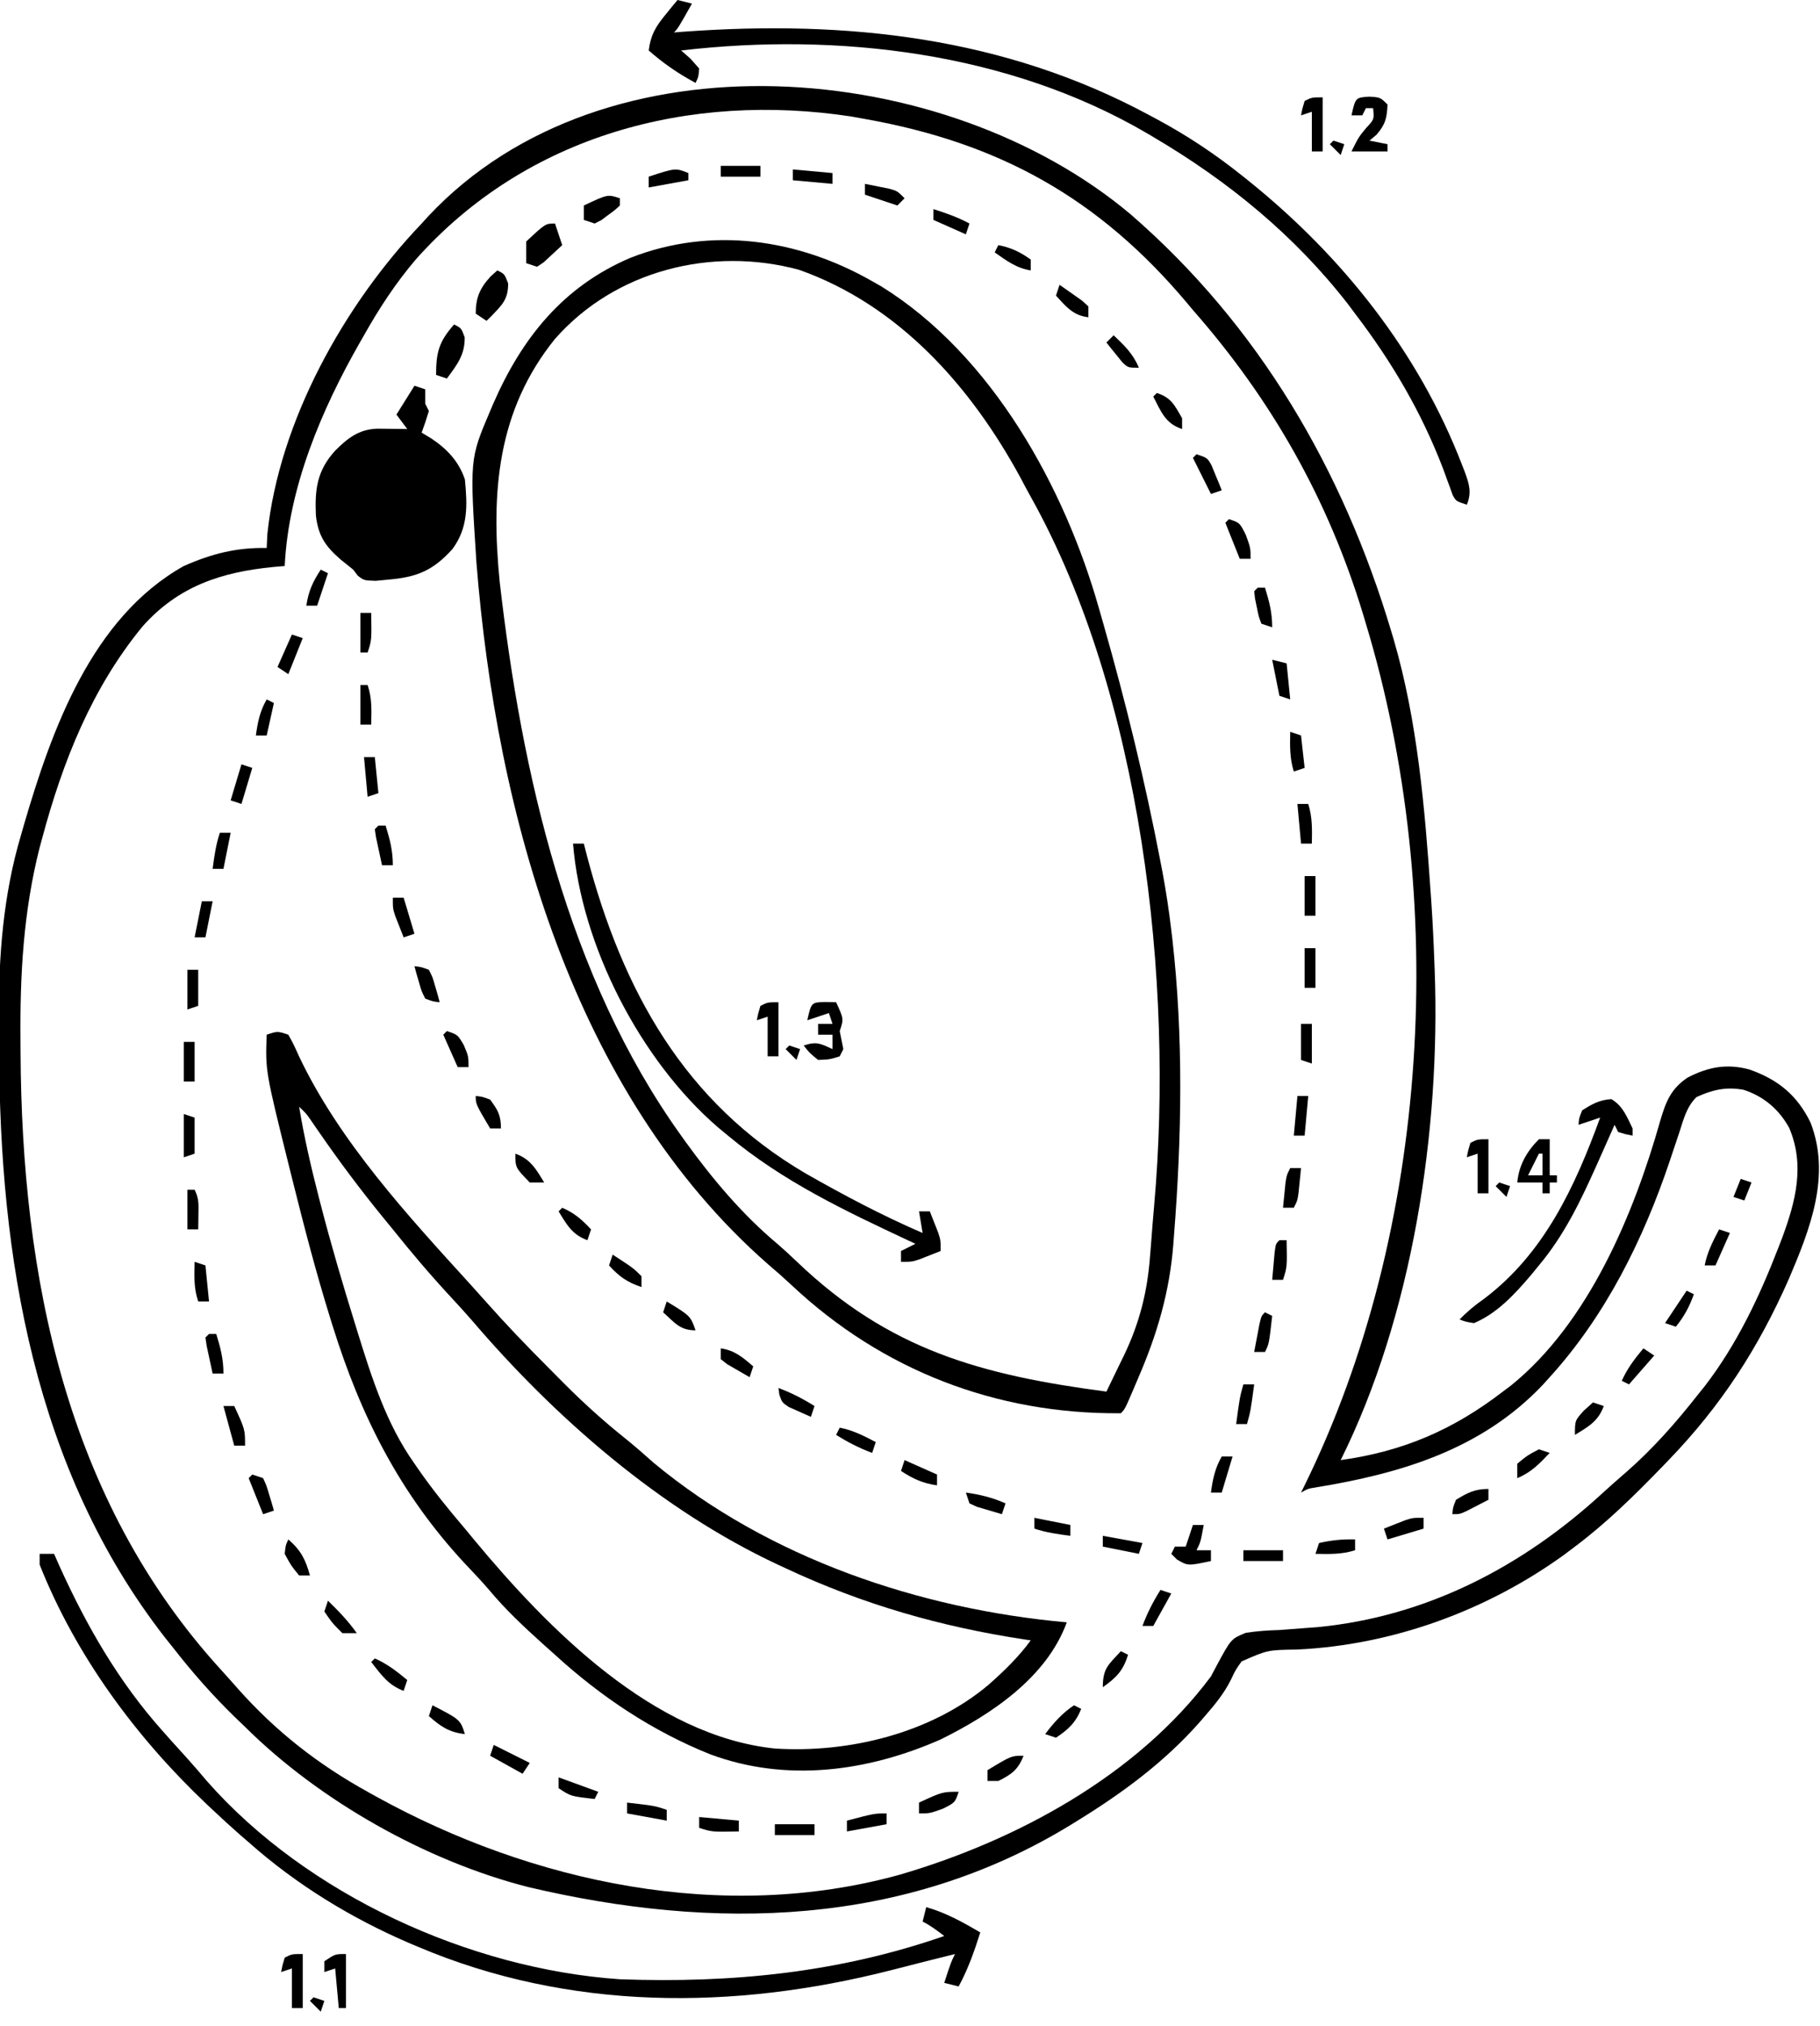 <?xml version="1.0" encoding="UTF-8"?>
<svg version="1.1" xmlns="http://www.w3.org/2000/svg" width="505" height="562">
<path d="M0 0 C35.564 30.857 58.811 70.749 72.233 115.51 C72.454 116.246 72.676 116.983 72.904 117.741 C79.596 140.613 81.594 164.816 83.233 188.51 C83.32 189.756 83.32 189.756 83.408 191.026 C83.776 196.519 84.039 202.009 84.233 207.51 C84.262 208.214 84.29 208.917 84.32 209.642 C85.95 254.226 78.158 305.476 58.233 345.51 C75.523 343.096 89.391 337.155 103.233 326.51 C103.969 325.959 104.705 325.407 105.463 324.838 C127.039 307.44 139.618 277.176 146.92 251.323 C148.484 246.056 149.846 242.538 154.479 239.417 C160.198 236.462 165.331 235.459 171.655 237.163 C179.608 239.97 184.884 244.265 188.608 251.885 C194.325 266.635 188.479 281.427 182.604 295.237 C174.109 314.472 163.852 330.354 149.233 345.51 C148.354 346.422 148.354 346.422 147.457 347.353 C139.791 355.259 132.06 362.887 123.233 369.51 C122.242 370.257 121.25 371.003 120.229 371.772 C98.754 387.292 72.632 396.803 46.135 398.053 C37.959 398.174 37.959 398.174 30.725 401.358 C29.041 403.747 29.041 403.747 27.76 406.471 C25.859 410.254 23.43 413.197 20.67 416.385 C20.158 416.98 19.646 417.574 19.118 418.186 C9.38 429.225 -2.28 437.827 -14.767 445.51 C-15.393 445.898 -16.019 446.286 -16.664 446.686 C-62.94 474.992 -115.564 476.119 -167.137 463.951 C-195.458 456.752 -225.135 439.995 -245.767 419.51 C-246.711 418.604 -247.654 417.698 -248.626 416.764 C-254.844 410.71 -260.437 404.353 -265.767 397.51 C-266.495 396.599 -267.224 395.688 -267.974 394.749 C-304.35 348.052 -313.893 289.238 -314.007 231.708 C-314.017 228.777 -314.048 225.847 -314.08 222.917 C-314.176 205.816 -312.861 188.664 -307.955 172.198 C-307.567 170.844 -307.567 170.844 -307.171 169.463 C-299.432 142.921 -288.33 111.834 -262.767 97.51 C-255.095 94.124 -248.171 92.345 -239.767 92.51 C-239.674 90.592 -239.674 90.592 -239.58 88.635 C-236.321 57.33 -218.199 24.925 -196.767 2.51 C-196.157 1.837 -195.548 1.164 -194.919 0.471 C-145.923 -51.75 -51.265 -43.219 0 0 Z M-198.326 12.397 C-203.933 18.958 -208.533 25.987 -212.767 33.51 C-213.125 34.134 -213.483 34.757 -213.852 35.399 C-224.554 54.13 -233.719 75.709 -234.767 97.51 C-235.783 97.597 -236.799 97.683 -237.845 97.772 C-252.326 99.176 -264.316 103.101 -274.228 114.288 C-288.338 131.447 -296.372 151.797 -302.08 173.073 C-302.31 173.92 -302.54 174.768 -302.778 175.641 C-307.274 193.37 -308.244 210.854 -308.08 229.073 C-308.074 230.171 -308.068 231.269 -308.063 232.401 C-307.744 294.486 -295.553 356.506 -252.365 403.756 C-250.793 405.482 -249.245 407.228 -247.701 408.979 C-237.18 420.802 -225.575 429.861 -211.767 437.51 C-211.036 437.918 -210.304 438.325 -209.551 438.745 C-166.043 462.799 -113.141 474.014 -64.304 460.561 C-31.923 451.142 1.698 433.078 22.233 405.51 C22.716 404.597 23.2 403.684 23.698 402.743 C27.813 395.094 27.813 395.094 31.873 393.426 C35.038 392.923 38.092 392.728 41.295 392.635 C43.628 392.467 45.96 392.288 48.292 392.1 C49.457 392.014 50.622 391.927 51.822 391.838 C82.166 388.923 108.834 374.972 130.959 354.6 C133.079 352.652 135.238 350.763 137.42 348.885 C144.847 342.38 151.126 335.271 157.233 327.51 C157.893 326.69 158.553 325.871 159.233 325.026 C168.177 313.413 174.486 300.069 179.733 286.448 C180.059 285.604 180.385 284.761 180.721 283.892 C184.491 273.711 187.099 263.696 182.67 253.323 C179.802 248.164 175.624 244.617 169.995 242.78 C165.088 241.924 161.437 242.764 156.959 244.819 C154.219 247.504 153.388 250.942 152.233 254.51 C151.646 256.26 151.059 258.01 150.471 259.76 C150.161 260.69 149.852 261.62 149.532 262.578 C142.223 284.291 131.763 305.427 116.233 322.51 C115.578 323.235 114.923 323.959 114.249 324.706 C97.213 342.627 74.924 349.218 51.289 353.093 C49.18 353.428 49.18 353.428 47.233 354.51 C47.499 353.974 47.765 353.437 48.04 352.884 C83.172 281.674 88.239 189.504 65.233 113.51 C64.833 112.173 64.833 112.173 64.424 110.81 C54.773 79.057 39.099 51.394 17.233 26.51 C16.667 25.833 16.101 25.157 15.518 24.459 C-8.962 -4.63 -36.6 -19.884 -73.767 -26.49 C-75.021 -26.717 -76.276 -26.943 -77.568 -27.177 C-122.426 -33.998 -167.633 -22.048 -198.326 12.397 Z " fill="#000000" transform="translate(313.767,59.49)"/>
<path d="M0 0 C1.28 0.727 1.28 0.727 2.586 1.469 C33.293 20.536 53.489 57.254 63 91 C63.381 92.328 63.762 93.656 64.143 94.984 C70.378 116.793 75.722 138.724 80 161 C80.181 161.945 80.363 162.889 80.55 163.862 C81.551 169.223 82.361 174.585 83 180 C83.102 180.846 83.203 181.692 83.308 182.564 C86.388 209.719 85.901 237.479 83.75 264.688 C83.696 265.424 83.641 266.161 83.585 266.921 C82.568 280.231 79.116 292.011 73.812 304.25 C73.28 305.509 73.28 305.509 72.736 306.793 C70.149 312.851 70.149 312.851 69 314 C34.348 314.317 2.699 301.998 -22.273 278.543 C-24.434 276.528 -26.62 274.593 -28.875 272.688 C-83.031 225.259 -104.262 147.715 -109.801 78.062 C-111.67 49.327 -111.67 49.327 -106 36 C-105.732 35.368 -105.463 34.737 -105.187 34.086 C-97.21 15.784 -85.765 1.431 -66.988 -6.523 C-44.542 -15.282 -20.515 -11.723 0 0 Z M-88 16 C-104.091 35.904 -105.801 58.659 -103.352 83.348 C-97.26 136.465 -84.613 192.922 -53 237 C-52.58 237.587 -52.16 238.173 -51.728 238.778 C-44.299 249.027 -36.009 258.906 -26.27 267.039 C-24.419 268.638 -22.65 270.269 -20.887 271.961 C4.7 296.462 30.284 303.41 65 308 C66.28 305.379 67.549 302.754 68.812 300.125 C69.169 299.398 69.525 298.671 69.893 297.922 C74.235 288.838 76.398 280.215 77.125 270.188 C77.198 269.292 77.272 268.397 77.348 267.475 C77.498 265.616 77.642 263.756 77.779 261.896 C77.927 259.964 78.089 258.033 78.268 256.104 C83.745 194.359 74.788 114.811 43.982 59.76 C43.008 58.015 42.074 56.248 41.141 54.48 C27.388 29.164 7.405 6.631 -20.27 -3.156 C-44.489 -9.737 -71.327 -2.978 -88 16 Z " fill="#000000" transform="translate(242,78)"/>
<path d="M0 0 C1.438 2.598 1.438 2.598 3 6.062 C14.238 29.704 33.245 50.276 50.731 69.496 C52.159 71.072 53.58 72.654 54.99 74.245 C60.441 80.383 66.098 86.285 71.901 92.087 C73.372 93.56 74.835 95.04 76.297 96.521 C81.808 102.065 87.512 107.222 93.628 112.103 C96.291 114.233 98.824 116.488 101.375 118.75 C133.245 145.205 175.166 159.328 216 163 C210.433 178.31 195.012 188.552 181.031 195.469 C160.773 204.4 138.249 207.455 117.125 199.629 C101.04 193.197 86.737 183.64 74 172 C72.853 170.974 71.706 169.947 70.559 168.922 C65.348 164.227 60.285 159.489 55.785 154.094 C53.551 151.474 51.177 149.003 48.812 146.5 C30.899 127.161 20.127 105.852 12.312 80.812 C12.108 80.16 11.903 79.507 11.692 78.834 C7.663 65.906 4.276 52.824 1 39.688 C0.763 38.737 0.525 37.787 0.281 36.809 C-6.379 10.04 -6.379 10.04 -6 0 C-3 -1 -3 -1 0 0 Z M3 20 C4.397 28.447 6.301 36.711 8.438 45 C8.606 45.655 8.775 46.31 8.949 46.984 C11.873 58.27 15.152 69.434 18.625 80.562 C18.848 81.286 19.072 82.009 19.302 82.755 C23.169 95.221 27.22 107.929 34.812 118.688 C35.241 119.311 35.669 119.934 36.11 120.576 C40.103 126.309 44.46 131.693 49 137 C49.879 138.063 50.756 139.127 51.633 140.191 C72.094 164.837 101.265 194.495 135 198 C155.54 199.312 178.358 193.787 194.379 180.246 C198.653 176.453 202.615 172.628 206 168 C205.429 167.915 204.858 167.831 204.27 167.744 C180.962 164.207 159.36 158 138 148 C137.263 147.658 136.526 147.316 135.766 146.964 C103.336 131.798 74.018 106.287 50.867 79.148 C48.972 76.968 47.02 74.846 45.055 72.729 C39.445 66.681 34.157 60.442 29 54 C28.066 52.857 27.131 51.715 26.195 50.574 C20.085 43.081 14.335 35.411 8.833 27.458 C8.359 26.775 7.886 26.091 7.398 25.387 C6.983 24.78 6.567 24.174 6.138 23.55 C4.948 21.847 4.948 21.847 3 20 Z " fill="#000000" transform="translate(80,287)"/>
<path d="M0 0 C0.99 0.33 1.98 0.66 3 1 C3 2.32 3 3.64 3 5 C3.33 5.66 3.66 6.32 4 7 C3.394 9.019 2.731 11.023 2 13 C2.887 13.536 3.774 14.072 4.688 14.625 C9.017 17.508 12.33 20.989 14 26 C14.689 33.196 14.941 39.38 10.5 45.348 C5.231 51.152 0.838 53.064 -7 53.75 C-8.238 53.869 -9.475 53.987 -10.75 54.109 C-14 54 -14 54 -15.719 52.691 C-16.142 52.133 -16.564 51.575 -17 51 C-18.162 50.057 -19.329 49.12 -20.5 48.188 C-24.685 44.542 -26.688 41.68 -27.348 36.012 C-27.678 28.659 -27.022 23.532 -22 18 C-18.486 14.495 -15.437 12.088 -10.301 11.902 C-9.315 11.914 -8.329 11.926 -7.312 11.938 C-6.319 11.947 -5.325 11.956 -4.301 11.965 C-3.162 11.982 -3.162 11.982 -2 12 C-2.99 10.68 -3.98 9.36 -5 8 C-3.35 5.36 -1.7 2.72 0 0 Z " fill="#000000" transform="translate(115,107)"/>
<path d="M0 0 C1.32 0 2.64 0 4 0 C4.51 1.151 5.021 2.302 5.547 3.488 C13.01 19.966 21.92 35.452 34 49 C34.762 49.859 35.524 50.717 36.309 51.602 C37.827 53.296 39.352 54.984 40.887 56.664 C42.784 58.762 44.613 60.901 46.438 63.062 C74.161 94.541 119.343 115.15 161 118 C191.908 119.12 221.592 116.229 251 106 C249.036 104.494 247.217 103.109 245 102 C245.33 100.68 245.66 99.36 246 98 C251.479 99.545 256.114 102.155 261 105 C259.36 110.233 257.61 115.152 255 120 C253.68 119.67 252.36 119.34 251 119 C252.875 113.25 252.875 113.25 254 111 C248.062 112.479 242.127 113.965 236.203 115.5 C192.534 126.634 146.967 126.779 105 109 C104.329 108.718 103.659 108.436 102.968 108.146 C86.617 101.159 71.304 91.824 58 80 C56.834 78.996 56.834 78.996 55.645 77.973 C53.047 75.697 50.517 73.365 48 71 C47.443 70.477 46.886 69.954 46.312 69.415 C26.711 50.853 10.016 28.216 0 3 C0 2.01 0 1.02 0 0 Z " fill="#000000" transform="translate(11,431)"/>
<path d="M0 0 C1.32 0.33 2.64 0.66 4 1 C0.125 7.875 0.125 7.875 -1 9 C-0.101 8.931 0.797 8.861 1.723 8.79 C46.894 5.515 90.628 10.21 131 32 C131.612 32.326 132.224 32.652 132.855 32.988 C141.475 37.61 149.37 42.876 157 49 C157.771 49.616 157.771 49.616 158.557 50.245 C184.431 71.081 205.595 97.643 217.625 128.812 C218.015 129.808 218.015 129.808 218.413 130.824 C219.649 134.205 220.427 136.588 219 140 C216 139 216 139 215.084 137.336 C214.828 136.618 214.572 135.9 214.309 135.16 C214.009 134.353 213.71 133.547 213.401 132.715 C213.083 131.84 212.765 130.964 212.438 130.062 C206.421 114.332 198.206 100.359 188 87 C187.341 86.117 186.683 85.234 186.004 84.324 C171.133 65.221 152.762 50.212 132 38 C131.395 37.642 130.789 37.283 130.166 36.914 C91.84 14.527 44.594 8.921 1 14 C1.846 14.742 2.691 15.485 3.562 16.25 C4.367 17.157 5.171 18.065 6 19 C5.812 21.312 5.812 21.312 5 23 C0.165 20.389 -3.871 17.625 -8 14 C-7.467 9.775 -6.123 7.459 -3.438 4.188 C-2.477 3.002 -2.477 3.002 -1.496 1.793 C-1.002 1.201 -0.509 0.61 0 0 Z " fill="#000000" transform="translate(188,0)"/>
<path d="M0 0 C0.99 0 1.98 0 3 0 C3.317 1.238 3.634 2.475 3.961 3.75 C13.804 40.805 30.863 71.807 64.659 91.554 C75.187 97.546 85.866 103.21 97 108 C96.67 106.02 96.34 104.04 96 102 C96.99 102 97.98 102 99 102 C99.506 103.268 100.005 104.54 100.5 105.812 C100.778 106.52 101.057 107.228 101.344 107.957 C102 110 102 110 102 113 C100.732 113.506 99.46 114.005 98.188 114.5 C97.48 114.778 96.772 115.057 96.043 115.344 C94 116 94 116 91 116 C91 115.01 91 114.02 91 113 C92.32 112.34 93.64 111.68 95 111 C94.387 110.714 93.774 110.428 93.143 110.133 C75.318 101.786 58.174 93.665 43 81 C42.044 80.209 41.087 79.417 40.102 78.602 C18.674 60.055 2.305 28.311 0 0 Z " fill="#000000" transform="translate(159,234)"/>
<path d="M0 0 C3.19 1.914 4.254 4.824 5.875 8.125 C5.875 8.785 5.875 9.445 5.875 10.125 C3.938 9.75 3.938 9.75 1.875 9.125 C1.38 8.135 1.38 8.135 0.875 7.125 C0.636 7.666 0.396 8.207 0.149 8.764 C-0.939 11.219 -2.031 13.672 -3.125 16.125 C-3.47 16.899 -3.815 17.674 -4.17 18.472 C-8.629 28.406 -13.084 37.713 -20.125 46.125 C-20.846 47.007 -21.566 47.888 -22.309 48.797 C-26.781 54.037 -31.657 59.392 -38.125 62.125 C-40.387 61.77 -40.387 61.77 -42.125 61.125 C-40.062 58.961 -37.942 57.219 -35.5 55.5 C-18.724 42.934 -10.15 24.397 -3.125 5.125 C-5.105 5.785 -7.085 6.445 -9.125 7.125 C-9 5.312 -9 5.312 -8.125 3.125 C-5.39 1.362 -3.278 0.193 0 0 Z " fill="#000000" transform="translate(447.125,304.875)"/>
<path d="M0 0 C1.454 0.031 1.454 0.031 2.938 0.062 C5.062 4.688 5.062 4.688 3.938 8.062 C4.263 9.731 4.596 11.397 4.938 13.062 C4.607 13.723 4.277 14.383 3.938 15.062 C1.125 15.938 1.125 15.938 -2.062 16.062 C-4.438 14.125 -4.438 14.125 -6.062 12.062 C-2.439 10.855 -1.421 11.519 1.938 13.062 C1.938 11.742 1.938 10.422 1.938 9.062 C0.618 9.062 -0.703 9.062 -2.062 9.062 C-2.062 8.072 -2.062 7.082 -2.062 6.062 C-0.743 6.062 0.578 6.062 1.938 6.062 C1.607 5.072 1.278 4.082 0.938 3.062 C-1.042 3.723 -3.022 4.383 -5.062 5.062 C-3.938 0.08 -3.938 0.08 0 0 Z " fill="#000000" transform="translate(229.062,277.938)"/>
<path d="M0 0 C3.062 0.188 3.062 0.188 5.062 2.188 C4.9 5.924 4.475 7.713 2 10.562 C1.361 11.099 0.721 11.635 0.062 12.188 C1.712 12.518 3.362 12.848 5.062 13.188 C5.062 13.848 5.062 14.508 5.062 15.188 C1.762 15.188 -1.538 15.188 -4.938 15.188 C-2.938 11.188 -2.938 11.188 -0.812 8.625 C1.367 6.304 1.367 6.304 1.062 3.188 C0.403 3.188 -0.258 3.188 -0.938 3.188 C-1.268 3.848 -1.597 4.508 -1.938 5.188 C-2.928 5.188 -3.917 5.188 -4.938 5.188 C-3.821 0.244 -3.821 0.244 0 0 Z " fill="#000000" transform="translate(379.938,26.812)"/>
<path d="M0 0 C0.99 0 1.98 0 3 0 C3 3.3 3 6.6 3 10 C3.66 10 4.32 10 5 10 C5 10.66 5 11.32 5 12 C4.34 12 3.68 12 3 12 C3 12.99 3 13.98 3 15 C2.34 15 1.68 15 1 15 C1 14.01 1 13.02 1 12 C-1.31 12 -3.62 12 -6 12 C-5.566 7.229 -3.357 3.366 0 0 Z M0 4 C-0.99 5.98 -1.98 7.96 -3 10 C-1.68 10 -0.36 10 1 10 C1 8.02 1 6.04 1 4 C0.67 4 0.34 4 0 4 Z " fill="#000000" transform="translate(427,316)"/>
<path d="M0 0 C2 1 2 1 3 3.625 C3 8.09 1.327 9.544 -1.652 12.68 C-2.097 13.115 -2.542 13.551 -3 14 C-3.99 13.34 -4.98 12.68 -6 12 C-6 7.581 -4.868 4.945 -1.875 1.688 C-1.256 1.131 -0.637 0.574 0 0 Z " fill="#000000" transform="translate(138,75)"/>
<path d="M0 0 C0.66 1.98 1.32 3.96 2 6 C0.907 7.033 -0.2 8.051 -1.312 9.062 C-1.927 9.631 -2.542 10.199 -3.176 10.785 C-3.778 11.186 -4.38 11.587 -5 12 C-5.99 11.67 -6.98 11.34 -8 11 C-8 9 -8 7 -8 5 C-2.651 0 -2.651 0 0 0 Z " fill="#000000" transform="translate(154,62)"/>
<path d="M0 0 C2 1 2 1 2.938 3.562 C3.026 8.422 0.805 11.176 -2 15 C-2.99 14.67 -3.98 14.34 -5 14 C-5 7.734 -4.212 4.755 0 0 Z " fill="#000000" transform="translate(126,90)"/>
<path d="M0 0 C0.99 0 1.98 0 3 0 C2.125 4.75 2.125 4.75 1 7 C2.32 7 3.64 7 5 7 C5 7.99 5 8.98 5 10 C-1.4 11.354 -1.4 11.354 -4.438 9.562 C-4.953 9.047 -5.469 8.531 -6 8 C-5.67 7.34 -5.34 6.68 -5 6 C-4.01 6 -3.02 6 -2 6 C-1.34 4.02 -0.68 2.04 0 0 Z " fill="#000000" transform="translate(331,423)"/>
<path d="M0 0 C0 4.95 0 9.9 0 15 C-0.99 15 -1.98 15 -3 15 C-3 11.37 -3 7.74 -3 4 C-3.99 4.33 -4.98 4.66 -6 5 C-5.625 3.062 -5.625 3.062 -5 1 C-3 0 -3 0 0 0 Z " fill="#000000" transform="translate(84,542)"/>
<path d="M0 0 C0 4.95 0 9.9 0 15 C-0.99 15 -1.98 15 -3 15 C-3 11.37 -3 7.74 -3 4 C-3.99 4.33 -4.98 4.66 -6 5 C-5.625 3.062 -5.625 3.062 -5 1 C-3 0 -3 0 0 0 Z " fill="#000000" transform="translate(413,316)"/>
<path d="M0 0 C0 4.95 0 9.9 0 15 C-0.99 15 -1.98 15 -3 15 C-3 11.37 -3 7.74 -3 4 C-3.99 4.33 -4.98 4.66 -6 5 C-5.625 3.062 -5.625 3.062 -5 1 C-3 0 -3 0 0 0 Z " fill="#000000" transform="translate(216,278)"/>
<path d="M0 0 C0 4.95 0 9.9 0 15 C-0.99 15 -1.98 15 -3 15 C-3 11.37 -3 7.74 -3 4 C-3.99 4.33 -4.98 4.66 -6 5 C-5.625 3.062 -5.625 3.062 -5 1 C-3 0 -3 0 0 0 Z " fill="#000000" transform="translate(367,27)"/>
<path d="M0 0 C0 4.95 0 9.9 0 15 C-0.66 15 -1.32 15 -2 15 C-2.33 11.37 -2.66 7.74 -3 4 C-3.99 4.33 -4.98 4.66 -6 5 C-6 4.01 -6 3.02 -6 2 C-3 0 -3 0 0 0 Z " fill="#000000" transform="translate(96,542)"/>
<path d="M0 0 C0 0.66 0 1.32 0 2 C-1.426 3.324 -1.426 3.324 -3.312 4.688 C-3.927 5.145 -4.542 5.603 -5.176 6.074 C-5.778 6.38 -6.38 6.685 -7 7 C-7.99 6.67 -8.98 6.34 -10 6 C-10 4.68 -10 3.36 -10 2 C-3.375 -1.125 -3.375 -1.125 0 0 Z " fill="#000000" transform="translate(172,55)"/>
<path d="M0 0 C0.66 0.33 1.32 0.66 2 1 C0.512 4.787 -1.62 6.774 -5 9 C-5.99 8.67 -6.98 8.34 -8 8 C-5.584 4.808 -3.32 2.253 0 0 Z " fill="#000000" transform="translate(298,473)"/>
<path d="M0 0 C3 1 3 1 4.688 4.375 C6 8 6 8 6 11 C5.01 11 4.02 11 3 11 C1.68 7.7 0.36 4.4 -1 1 C-0.67 0.67 -0.34 0.34 0 0 Z " fill="#000000" transform="translate(341,144)"/>
<path d="M0 0 C3 1 3 1 4.168 3.066 C4.504 3.89 4.841 4.714 5.188 5.562 C5.532 6.389 5.876 7.215 6.23 8.066 C6.484 8.704 6.738 9.343 7 10 C6.01 10.33 5.02 10.66 4 11 C2.35 7.7 0.7 4.4 -1 1 C-0.67 0.67 -0.34 0.34 0 0 Z " fill="#000000" transform="translate(332,126)"/>
<path d="M0 0 C7.625 0.875 7.625 0.875 11 2 C11 2.99 11 3.98 11 5 C7.37 4.34 3.74 3.68 0 3 C0 2.01 0 1.02 0 0 Z " fill="#000000" transform="translate(174,500)"/>
<path d="M0 0 C-1 3 -1 3 -4.375 4.688 C-8 6 -8 6 -11 6 C-11 5.01 -11 4.02 -11 3 C-4.5 0 -4.5 0 0 0 Z " fill="#000000" transform="translate(266,497)"/>
<path d="M0 0 C3.436 1.527 6.119 3.599 9 6 C8.67 6.99 8.34 7.98 8 9 C3.726 7.417 1.735 4.494 -1 1 C-0.67 0.67 -0.34 0.34 0 0 Z " fill="#000000" transform="translate(104,460)"/>
<path d="M0 0 C0 0.99 0 1.98 0 3 C-1.289 3.672 -2.581 4.337 -3.875 5 C-4.594 5.371 -5.314 5.742 -6.055 6.125 C-8 7 -8 7 -10 7 C-9.875 5.188 -9.875 5.188 -9 3 C-5.791 1.047 -3.779 0 0 0 Z " fill="#000000" transform="translate(413,413)"/>
<path d="M0 0 C0.99 0.33 1.98 0.66 3 1 C3.949 3.066 3.949 3.066 4.688 5.562 C4.939 6.389 5.19 7.215 5.449 8.066 C5.631 8.704 5.813 9.343 6 10 C5.01 10.33 4.02 10.66 3 11 C1.68 7.7 0.36 4.4 -1 1 C-0.67 0.67 -0.34 0.34 0 0 Z " fill="#000000" transform="translate(70,409)"/>
<path d="M0 0 C0.99 0 1.98 0 3 0 C6 6.5 6 6.5 6 11 C5.01 11 4.02 11 3 11 C2.01 7.37 1.02 3.74 0 0 Z " fill="#000000" transform="translate(62,390)"/>
<path d="M0 0 C5.75 3.75 5.75 3.75 8 6 C8 6.99 8 7.98 8 9 C4.063 7.688 1.773 6.081 -1 3 C-0.67 2.01 -0.34 1.02 0 0 Z " fill="#000000" transform="translate(170,348)"/>
<path d="M0 0 C0.99 0.33 1.98 0.66 3 1 C3 4.3 3 7.6 3 11 C2.01 11.33 1.02 11.66 0 12 C0 8.04 0 4.08 0 0 Z " fill="#000000" transform="translate(51,309)"/>
<path d="M0 0 C1.32 0.33 2.64 0.66 4 1 C4.33 4.3 4.66 7.6 5 11 C4.01 10.67 3.02 10.34 2 10 C1.34 6.7 0.68 3.4 0 0 Z " fill="#000000" transform="translate(353,183)"/>
<path d="M0 0 C4.041 1.347 4.903 3.384 7 7 C7 7.99 7 8.98 7 10 C2.338 8.502 1.134 5.115 -1 1 C-0.67 0.67 -0.34 0.34 0 0 Z " fill="#000000" transform="translate(321,109)"/>
<path d="M0 0 C3.63 0 7.26 0 11 0 C11 0.99 11 1.98 11 3 C7.37 3 3.74 3 0 3 C0 2.01 0 1.02 0 0 Z " fill="#000000" transform="translate(215,506)"/>
<path d="M0 0 C0 0.99 0 1.98 0 3 C-3.63 3.66 -7.26 4.32 -11 5 C-11 4.01 -11 3.02 -11 2 C-3.375 0 -3.375 0 0 0 Z " fill="#000000" transform="translate(246,503)"/>
<path d="M0 0 C3.63 0.33 7.26 0.66 11 1 C11 1.99 11 2.98 11 4 C3.571 4.143 3.571 4.143 0 3 C0 2.01 0 1.02 0 0 Z " fill="#000000" transform="translate(194,504)"/>
<path d="M0 0 C-1.451 3.826 -3.358 5.223 -7 7 C-7.99 7 -8.98 7 -10 7 C-10 6.01 -10 5.02 -10 4 C-3.375 0 -3.375 0 0 0 Z " fill="#000000" transform="translate(284,487)"/>
<path d="M0 0 C7.714 4 7.714 4 9 8 C4.599 7.497 2.288 5.912 -1 3 C-0.67 2.01 -0.34 1.02 0 0 Z " fill="#000000" transform="translate(120,473)"/>
<path d="M0 0 C2.932 2.853 5.643 5.651 8 9 C6.68 9 5.36 9 4 9 C1.188 6.188 1.188 6.188 -1 3 C-0.67 2.01 -0.34 1.02 0 0 Z " fill="#000000" transform="translate(91,444)"/>
<path d="M0 0 C0.99 0.33 1.98 0.66 3 1 C0.525 5.455 0.525 5.455 -2 10 C-2.99 10 -3.98 10 -5 10 C-3.665 6.406 -2.04 3.245 0 0 Z " fill="#000000" transform="translate(322,441)"/>
<path d="M0 0 C3.63 0 7.26 0 11 0 C11 0.99 11 1.98 11 3 C7.37 3 3.74 3 0 3 C0 2.01 0 1.02 0 0 Z " fill="#000000" transform="translate(345,430)"/>
<path d="M0 0 C0 0.99 0 1.98 0 3 C-3.674 4.176 -7.169 4.074 -11 4 C-10.67 3.01 -10.34 2.02 -10 1 C-6.594 0.222 -3.492 -0.1 0 0 Z " fill="#000000" transform="translate(376,427)"/>
<path d="M0 0 C3.483 3.019 4.792 5.569 6 10 C5.01 10 4.02 10 3 10 C0.75 7.25 0.75 7.25 -1 4 C-0.75 1.625 -0.75 1.625 0 0 Z " fill="#000000" transform="translate(80,427)"/>
<path d="M0 0 C0 0.99 0 1.98 0 3 C-4.95 4.485 -4.95 4.485 -10 6 C-10.33 5.01 -10.66 4.02 -11 3 C-9.732 2.494 -8.46 1.995 -7.188 1.5 C-6.126 1.082 -6.126 1.082 -5.043 0.656 C-3 0 -3 0 0 0 Z " fill="#000000" transform="translate(395,421)"/>
<path d="M0 0 C4.455 1.98 4.455 1.98 9 4 C9 4.99 9 5.98 9 7 C5.042 6.435 2.334 5.191 -1 3 C-0.67 2.01 -0.34 1.02 0 0 Z " fill="#000000" transform="translate(251,405)"/>
<path d="M0 0 C3.669 0.706 6.705 2.277 10 4 C9.67 4.99 9.34 5.98 9 7 C5.406 5.665 2.245 4.04 -1 2 C-0.67 1.34 -0.34 0.68 0 0 Z " fill="#000000" transform="translate(233,396)"/>
<path d="M0 0 C0.99 0.33 1.98 0.66 3 1 C1.498 5.206 -1.286 6.739 -5 9 C-5 5 -5 5 -2.5 2.25 C-1.675 1.508 -0.85 0.765 0 0 Z " fill="#000000" transform="translate(442,389)"/>
<path d="M0 0 C3.594 1.335 6.755 2.96 10 5 C9.67 5.99 9.34 6.98 9 8 C7.68 7.435 6.369 6.847 5.062 6.25 C3.966 5.763 3.966 5.763 2.848 5.266 C1 4 1 4 0.246 1.859 C0.165 1.246 0.084 0.632 0 0 Z " fill="#000000" transform="translate(216,385)"/>
<path d="M0 0 C0.99 0 1.98 0 3 0 C2 7.429 2 7.429 1 11 C0.01 11 -0.98 11 -2 11 C-1 3.571 -1 3.571 0 0 Z " fill="#000000" transform="translate(345,384)"/>
<path d="M0 0 C0.99 0.66 1.98 1.32 3 2 C0.69 4.64 -1.62 7.28 -4 10 C-4.66 9.67 -5.32 9.34 -6 9 C-4.473 5.564 -2.401 2.881 0 0 Z " fill="#000000" transform="translate(456,374)"/>
<path d="M0 0 C0.66 0 1.32 0 2 0 C3.193 3.877 4 6.916 4 11 C3.01 11 2.02 11 1 11 C0.639 9.356 0.286 7.709 -0.062 6.062 C-0.26 5.146 -0.457 4.229 -0.66 3.285 C-0.772 2.531 -0.884 1.777 -1 1 C-0.67 0.67 -0.34 0.34 0 0 Z " fill="#000000" transform="translate(58,370)"/>
<path d="M0 0 C0.99 0 1.98 0 3 0 C2.859 1.459 2.712 2.917 2.562 4.375 C2.481 5.187 2.4 5.999 2.316 6.836 C2 9 2 9 1 11 C0.01 11 -0.98 11 -2 11 C-1.859 9.541 -1.712 8.083 -1.562 6.625 C-1.481 5.813 -1.4 5.001 -1.316 4.164 C-1 2 -1 2 0 0 Z " fill="#000000" transform="translate(358,324)"/>
<path d="M0 0 C0.99 0 1.98 0 3 0 C2.67 3.63 2.34 7.26 2 11 C1.01 11 0.02 11 -1 11 C-0.67 7.37 -0.34 3.74 0 0 Z " fill="#000000" transform="translate(360,304)"/>
<path d="M0 0 C0.99 0 1.98 0 3 0 C3 3.63 3 7.26 3 11 C2.01 11 1.02 11 0 11 C0 7.37 0 3.74 0 0 Z " fill="#000000" transform="translate(51,289)"/>
<path d="M0 0 C0.99 0 1.98 0 3 0 C3 3.63 3 7.26 3 11 C2.01 11 1.02 11 0 11 C0 7.37 0 3.74 0 0 Z " fill="#000000" transform="translate(362,263)"/>
<path d="M0 0 C0.99 0 1.98 0 3 0 C3 3.63 3 7.26 3 11 C2.01 11 1.02 11 0 11 C0 7.37 0 3.74 0 0 Z " fill="#000000" transform="translate(362,243)"/>
<path d="M0 0 C0.66 0 1.32 0 2 0 C3.193 3.877 4 6.916 4 11 C3.01 11 2.02 11 1 11 C0.639 9.356 0.286 7.709 -0.062 6.062 C-0.26 5.146 -0.457 4.229 -0.66 3.285 C-0.772 2.531 -0.884 1.777 -1 1 C-0.67 0.67 -0.34 0.34 0 0 Z " fill="#000000" transform="translate(105,229)"/>
<path d="M0 0 C2.964 2.808 5.445 5.183 7 9 C4 9 4 9 2.395 7.469 C1.872 6.819 1.35 6.169 0.812 5.5 C0.283 4.85 -0.247 4.201 -0.793 3.531 C-1.191 3.026 -1.59 2.521 -2 2 C-1.34 1.34 -0.68 0.68 0 0 Z " fill="#000000" transform="translate(309,93)"/>
<path d="M0 0 C1.342 0.925 2.673 1.866 4 2.812 C5.114 3.596 5.114 3.596 6.25 4.395 C7.116 5.189 7.116 5.189 8 6 C8 6.99 8 7.98 8 9 C3.752 8.528 1.8 6.033 -1 3 C-0.67 2.01 -0.34 1.02 0 0 Z " fill="#000000" transform="translate(294,79)"/>
<path d="M0 0 C3.63 0.33 7.26 0.66 11 1 C11 1.99 11 2.98 11 4 C7.37 3.67 3.74 3.34 0 3 C0 2.01 0 1.02 0 0 Z " fill="#000000" transform="translate(220,47)"/>
<path d="M0 0 C3.63 0 7.26 0 11 0 C11 0.99 11 1.98 11 3 C7.37 3 3.74 3 0 3 C0 2.01 0 1.02 0 0 Z " fill="#000000" transform="translate(200,46)"/>
<path d="M0 0 C3.63 1.32 7.26 2.64 11 4 C10.67 4.66 10.34 5.32 10 6 C3.375 5.25 3.375 5.25 0 3 C0 2.01 0 1.02 0 0 Z " fill="#000000" transform="translate(155,493)"/>
<path d="M0 0 C3.3 1.65 6.6 3.3 10 5 C9.01 6.485 9.01 6.485 8 8 C5.03 6.35 2.06 4.7 -1 3 C-0.67 2.01 -0.34 1.02 0 0 Z " fill="#000000" transform="translate(137,484)"/>
<path d="M0 0 C3.63 0.66 7.26 1.32 11 2 C10.67 2.99 10.34 3.98 10 5 C6.7 4.34 3.4 3.68 0 3 C0 2.01 0 1.02 0 0 Z " fill="#000000" transform="translate(306,426)"/>
<path d="M0 0 C3.949 0.551 7.349 1.389 11 3 C10.67 3.99 10.34 4.98 10 6 C8.516 5.577 7.038 5.136 5.562 4.688 C4.739 4.444 3.915 4.2 3.066 3.949 C2.044 3.479 2.044 3.479 1 3 C0.67 2.01 0.34 1.02 0 0 Z " fill="#000000" transform="translate(268,414)"/>
<path d="M0 0 C0.99 0 1.98 0 3 0 C2.01 3.3 1.02 6.6 0 10 C-0.99 10 -1.98 10 -3 10 C-2.493 6.281 -1.884 3.265 0 0 Z " fill="#000000" transform="translate(339,404)"/>
<path d="M0 0 C0.99 0.33 1.98 0.66 3 1 C0.192 3.964 -2.183 6.445 -6 8 C-6 6.68 -6 5.36 -6 4 C-3.188 1.688 -3.188 1.688 0 0 Z " fill="#000000" transform="translate(427,402)"/>
<path d="M0 0 C6.571 4 6.571 4 8 8 C3.61 8 2.231 5.872 -1 3 C-0.67 2.01 -0.34 1.02 0 0 Z " fill="#000000" transform="translate(185,361)"/>
<path d="M0 0 C0.66 0.33 1.32 0.66 2 1 C0.751 4.459 -0.675 7.147 -3 10 C-3.99 9.67 -4.98 9.34 -6 9 C-4.02 6.03 -2.04 3.06 0 0 Z " fill="#000000" transform="translate(468,358)"/>
<path d="M0 0 C0.99 0.33 1.98 0.66 3 1 C3.33 4.3 3.66 7.6 4 11 C3.01 11 2.02 11 1 11 C-0.283 7.15 -0.066 4.053 0 0 Z " fill="#000000" transform="translate(54,350)"/>
<path d="M0 0 C0.66 0 1.32 0 2 0 C2.143 7.429 2.143 7.429 1 11 C0.01 11 -0.98 11 -2 11 C-1.86 9.354 -1.713 7.708 -1.562 6.062 C-1.481 5.146 -1.4 4.229 -1.316 3.285 C-1 1 -1 1 0 0 Z " fill="#000000" transform="translate(355,344)"/>
<path d="M0 0 C3.366 1.443 5.51 3.333 8 6 C7.67 6.99 7.34 7.98 7 9 C2.794 7.498 1.261 4.714 -1 1 C-0.67 0.67 -0.34 0.34 0 0 Z " fill="#000000" transform="translate(156,335)"/>
<path d="M0 0 C3 1 3 1 4.688 3.875 C6 7 6 7 6 10 C5.01 10 4.02 10 3 10 C1.68 7.03 0.36 4.06 -1 1 C-0.67 0.67 -0.34 0.34 0 0 Z " fill="#000000" transform="translate(124,286)"/>
<path d="M0 0 C0.99 0 1.98 0 3 0 C3 3.63 3 7.26 3 11 C2.01 10.67 1.02 10.34 0 10 C0 6.7 0 3.4 0 0 Z " fill="#000000" transform="translate(361,284)"/>
<path d="M0 0 C0.99 0 1.98 0 3 0 C3 3.3 3 6.6 3 10 C2.01 10.33 1.02 10.66 0 11 C0 7.37 0 3.74 0 0 Z " fill="#000000" transform="translate(52,269)"/>
<path d="M0 0 C1.891 0.215 1.891 0.215 4 1 C5.047 3.066 5.047 3.066 5.75 5.562 C5.992 6.389 6.235 7.215 6.484 8.066 C6.655 8.704 6.825 9.343 7 10 C5.109 9.785 5.109 9.785 3 9 C1.953 6.934 1.953 6.934 1.25 4.438 C1.008 3.611 0.765 2.785 0.516 1.934 C0.345 1.296 0.175 0.657 0 0 Z " fill="#000000" transform="translate(115,268)"/>
<path d="M0 0 C0.99 0 1.98 0 3 0 C3.99 3.3 4.98 6.6 6 10 C5.01 10.33 4.02 10.66 3 11 C2.494 9.732 1.995 8.46 1.5 7.188 C1.222 6.48 0.943 5.772 0.656 5.043 C0 3 0 3 0 0 Z " fill="#000000" transform="translate(109,249)"/>
<path d="M0 0 C0.99 0 1.98 0 3 0 C4.176 3.674 4.074 7.169 4 11 C3.01 11 2.02 11 1 11 C0.67 7.37 0.34 3.74 0 0 Z " fill="#000000" transform="translate(360,223)"/>
<path d="M0 0 C0.99 0 1.98 0 3 0 C3.33 3.3 3.66 6.6 4 10 C3.01 10.33 2.02 10.66 1 11 C0.67 7.37 0.34 3.74 0 0 Z " fill="#000000" transform="translate(101,210)"/>
<path d="M0 0 C0.99 0.33 1.98 0.66 3 1 C1.68 4.3 0.36 7.6 -1 11 C-1.99 10.34 -2.98 9.68 -4 9 C-2.68 6.03 -1.36 3.06 0 0 Z " fill="#000000" transform="translate(81,176)"/>
<path d="M0 0 C0.66 0 1.32 0 2 0 C3.193 3.877 4 6.916 4 11 C3.01 10.67 2.02 10.34 1 10 C0.234 7.969 0.234 7.969 -0.25 5.5 C-0.42 4.685 -0.59 3.871 -0.766 3.031 C-0.843 2.361 -0.92 1.691 -1 1 C-0.67 0.67 -0.34 0.34 0 0 Z " fill="#000000" transform="translate(349,163)"/>
<path d="M0 0 C3.486 0.646 6.125 1.924 9 4 C9 4.99 9 5.98 9 7 C5.005 6.385 2.255 4.294 -1 2 C-0.67 1.34 -0.34 0.68 0 0 Z " fill="#000000" transform="translate(277,68)"/>
<path d="M0 0 C0 0.66 0 1.32 0 2 C-3.63 2.66 -7.26 3.32 -11 4 C-11 3.01 -11 2.02 -11 1 C-3.571 -1.429 -3.571 -1.429 0 0 Z " fill="#000000" transform="translate(191,48)"/>
<path d="M0 0 C0.66 0.33 1.32 0.66 2 1 C0.65 5.419 -1.261 7.343 -5 10 C-5 4.695 -3.464 3.81 0 0 Z " fill="#000000" transform="translate(311,458)"/>
<path d="M0 0 C4.95 0.99 4.95 0.99 10 2 C10 2.99 10 3.98 10 5 C6.531 4.542 3.326 4.109 0 3 C0 2.01 0 1.02 0 0 Z " fill="#000000" transform="translate(287,421)"/>
<path d="M0 0 C3.871 0.574 6.082 2.487 9 5 C8.67 5.99 8.34 6.98 8 8 C6.659 7.243 5.327 6.469 4 5.688 C2.886 5.044 2.886 5.044 1.75 4.387 C1.173 3.929 0.595 3.471 0 3 C0 2.01 0 1.02 0 0 Z " fill="#000000" transform="translate(200,374)"/>
<path d="M0 0 C0.66 0.33 1.32 0.66 2 1 C1.125 8.75 1.125 8.75 0 11 C-0.99 11 -1.98 11 -3 11 C-2.692 9.353 -2.379 7.708 -2.062 6.062 C-1.888 5.146 -1.714 4.229 -1.535 3.285 C-1 1 -1 1 0 0 Z " fill="#000000" transform="translate(351,364)"/>
<path d="M0 0 C0.66 0 1.32 0 2 0 C3.203 2.405 3.101 3.95 3.062 6.625 C3.053 7.442 3.044 8.26 3.035 9.102 C3.024 9.728 3.012 10.355 3 11 C2.01 11 1.02 11 0 11 C0 7.37 0 3.74 0 0 Z " fill="#000000" transform="translate(52,330)"/>
<path d="M0 0 C1.812 0.188 1.812 0.188 4 1 C6.142 3.907 7 5.355 7 9 C6.01 9 5.02 9 4 9 C0 2.25 0 2.25 0 0 Z " fill="#000000" transform="translate(132,304)"/>
<path d="M0 0 C0.99 0 1.98 0 3 0 C2.34 3.3 1.68 6.6 1 10 C0.01 10 -0.98 10 -2 10 C-1.542 6.531 -1.109 3.326 0 0 Z " fill="#000000" transform="translate(61,231)"/>
<path d="M0 0 C0.99 0.33 1.98 0.66 3 1 C3.33 3.97 3.66 6.94 4 10 C3.01 10.33 2.02 10.66 1 11 C-0.176 7.326 -0.074 3.831 0 0 Z " fill="#000000" transform="translate(358,203)"/>
<path d="M0 0 C0.66 0.33 1.32 0.66 2 1 C1.01 3.97 0.02 6.94 -1 10 C-1.99 10 -2.98 10 -4 10 C-3.435 6.042 -2.191 3.334 0 0 Z " fill="#000000" transform="translate(89,158)"/>
<path d="M0 0 C1.46 0.282 2.918 0.576 4.375 0.875 C5.187 1.037 5.999 1.2 6.836 1.367 C9 2 9 2 11 4 C10.34 4.66 9.68 5.32 9 6 C6.03 5.01 3.06 4.02 0 3 C0 2.01 0 1.02 0 0 Z " fill="#000000" transform="translate(240,51)"/>
<path d="M0 0 C0.99 0.33 1.98 0.66 3 1 C1.68 3.97 0.36 6.94 -1 10 C-1.99 10 -2.98 10 -4 10 C-3.294 6.331 -1.723 3.295 0 0 Z " fill="#000000" transform="translate(477,341)"/>
<path d="M0 0 C4.206 1.502 5.739 4.286 8 8 C6.68 8 5.36 8 4 8 C0 3.889 0 3.889 0 0 Z " fill="#000000" transform="translate(143,320)"/>
<path d="M0 0 C0.99 0 1.98 0 3 0 C2.34 3.3 1.68 6.6 1 10 C0.01 10 -0.98 10 -2 10 C-1.34 6.7 -0.68 3.4 0 0 Z " fill="#000000" transform="translate(56,250)"/>
<path d="M0 0 C0.99 0.33 1.98 0.66 3 1 C2.01 4.3 1.02 7.6 0 11 C-0.99 10.67 -1.98 10.34 -3 10 C-2.01 6.7 -1.02 3.4 0 0 Z " fill="#000000" transform="translate(67,212)"/>
<path d="M0 0 C0.66 0.33 1.32 0.66 2 1 C1.34 3.97 0.68 6.94 0 10 C-0.99 10 -1.98 10 -3 10 C-2.493 6.281 -1.884 3.265 0 0 Z " fill="#000000" transform="translate(74,194)"/>
<path d="M0 0 C0.66 0 1.32 0 2 0 C3.283 3.85 3.066 6.947 3 11 C2.01 11 1.02 11 0 11 C0 7.37 0 3.74 0 0 Z " fill="#000000" transform="translate(100,190)"/>
<path d="M0 0 C0.99 0 1.98 0 3 0 C3.125 7.625 3.125 7.625 2 11 C1.34 11 0.68 11 0 11 C0 7.37 0 3.74 0 0 Z " fill="#000000" transform="translate(100,170)"/>
<path d="M0 0 C3.487 1.109 6.775 2.263 10 4 C9.67 4.99 9.34 5.98 9 7 C4.545 5.02 4.545 5.02 0 3 C0 2.01 0 1.02 0 0 Z " fill="#000000" transform="translate(259,58)"/>
<path d="M0 0 C0.99 0.33 1.98 0.66 3 1 C2.34 2.65 1.68 4.3 1 6 C0.01 5.67 -0.98 5.34 -2 5 C-1.34 3.35 -0.68 1.7 0 0 Z " fill="#000000" transform="translate(483,327)"/>
<path d="M0 0 C0.99 0.33 1.98 0.66 3 1 C2.67 1.99 2.34 2.98 2 4 C1.01 3.01 0.02 2.02 -1 1 C-0.67 0.67 -0.34 0.34 0 0 Z " fill="#000000" transform="translate(87,554)"/>
<path d="M0 0 C0.99 0.33 1.98 0.66 3 1 C2.67 1.99 2.34 2.98 2 4 C1.01 3.01 0.02 2.02 -1 1 C-0.67 0.67 -0.34 0.34 0 0 Z " fill="#000000" transform="translate(416,328)"/>
<path d="M0 0 C0.99 0.33 1.98 0.66 3 1 C2.67 1.99 2.34 2.98 2 4 C1.01 3.01 0.02 2.02 -1 1 C-0.67 0.67 -0.34 0.34 0 0 Z " fill="#000000" transform="translate(219,290)"/>
<path d="M0 0 C0.99 0.33 1.98 0.66 3 1 C2.67 1.99 2.34 2.98 2 4 C1.01 3.01 0.02 2.02 -1 1 C-0.67 0.67 -0.34 0.34 0 0 Z " fill="#000000" transform="translate(370,39)"/>
</svg>
